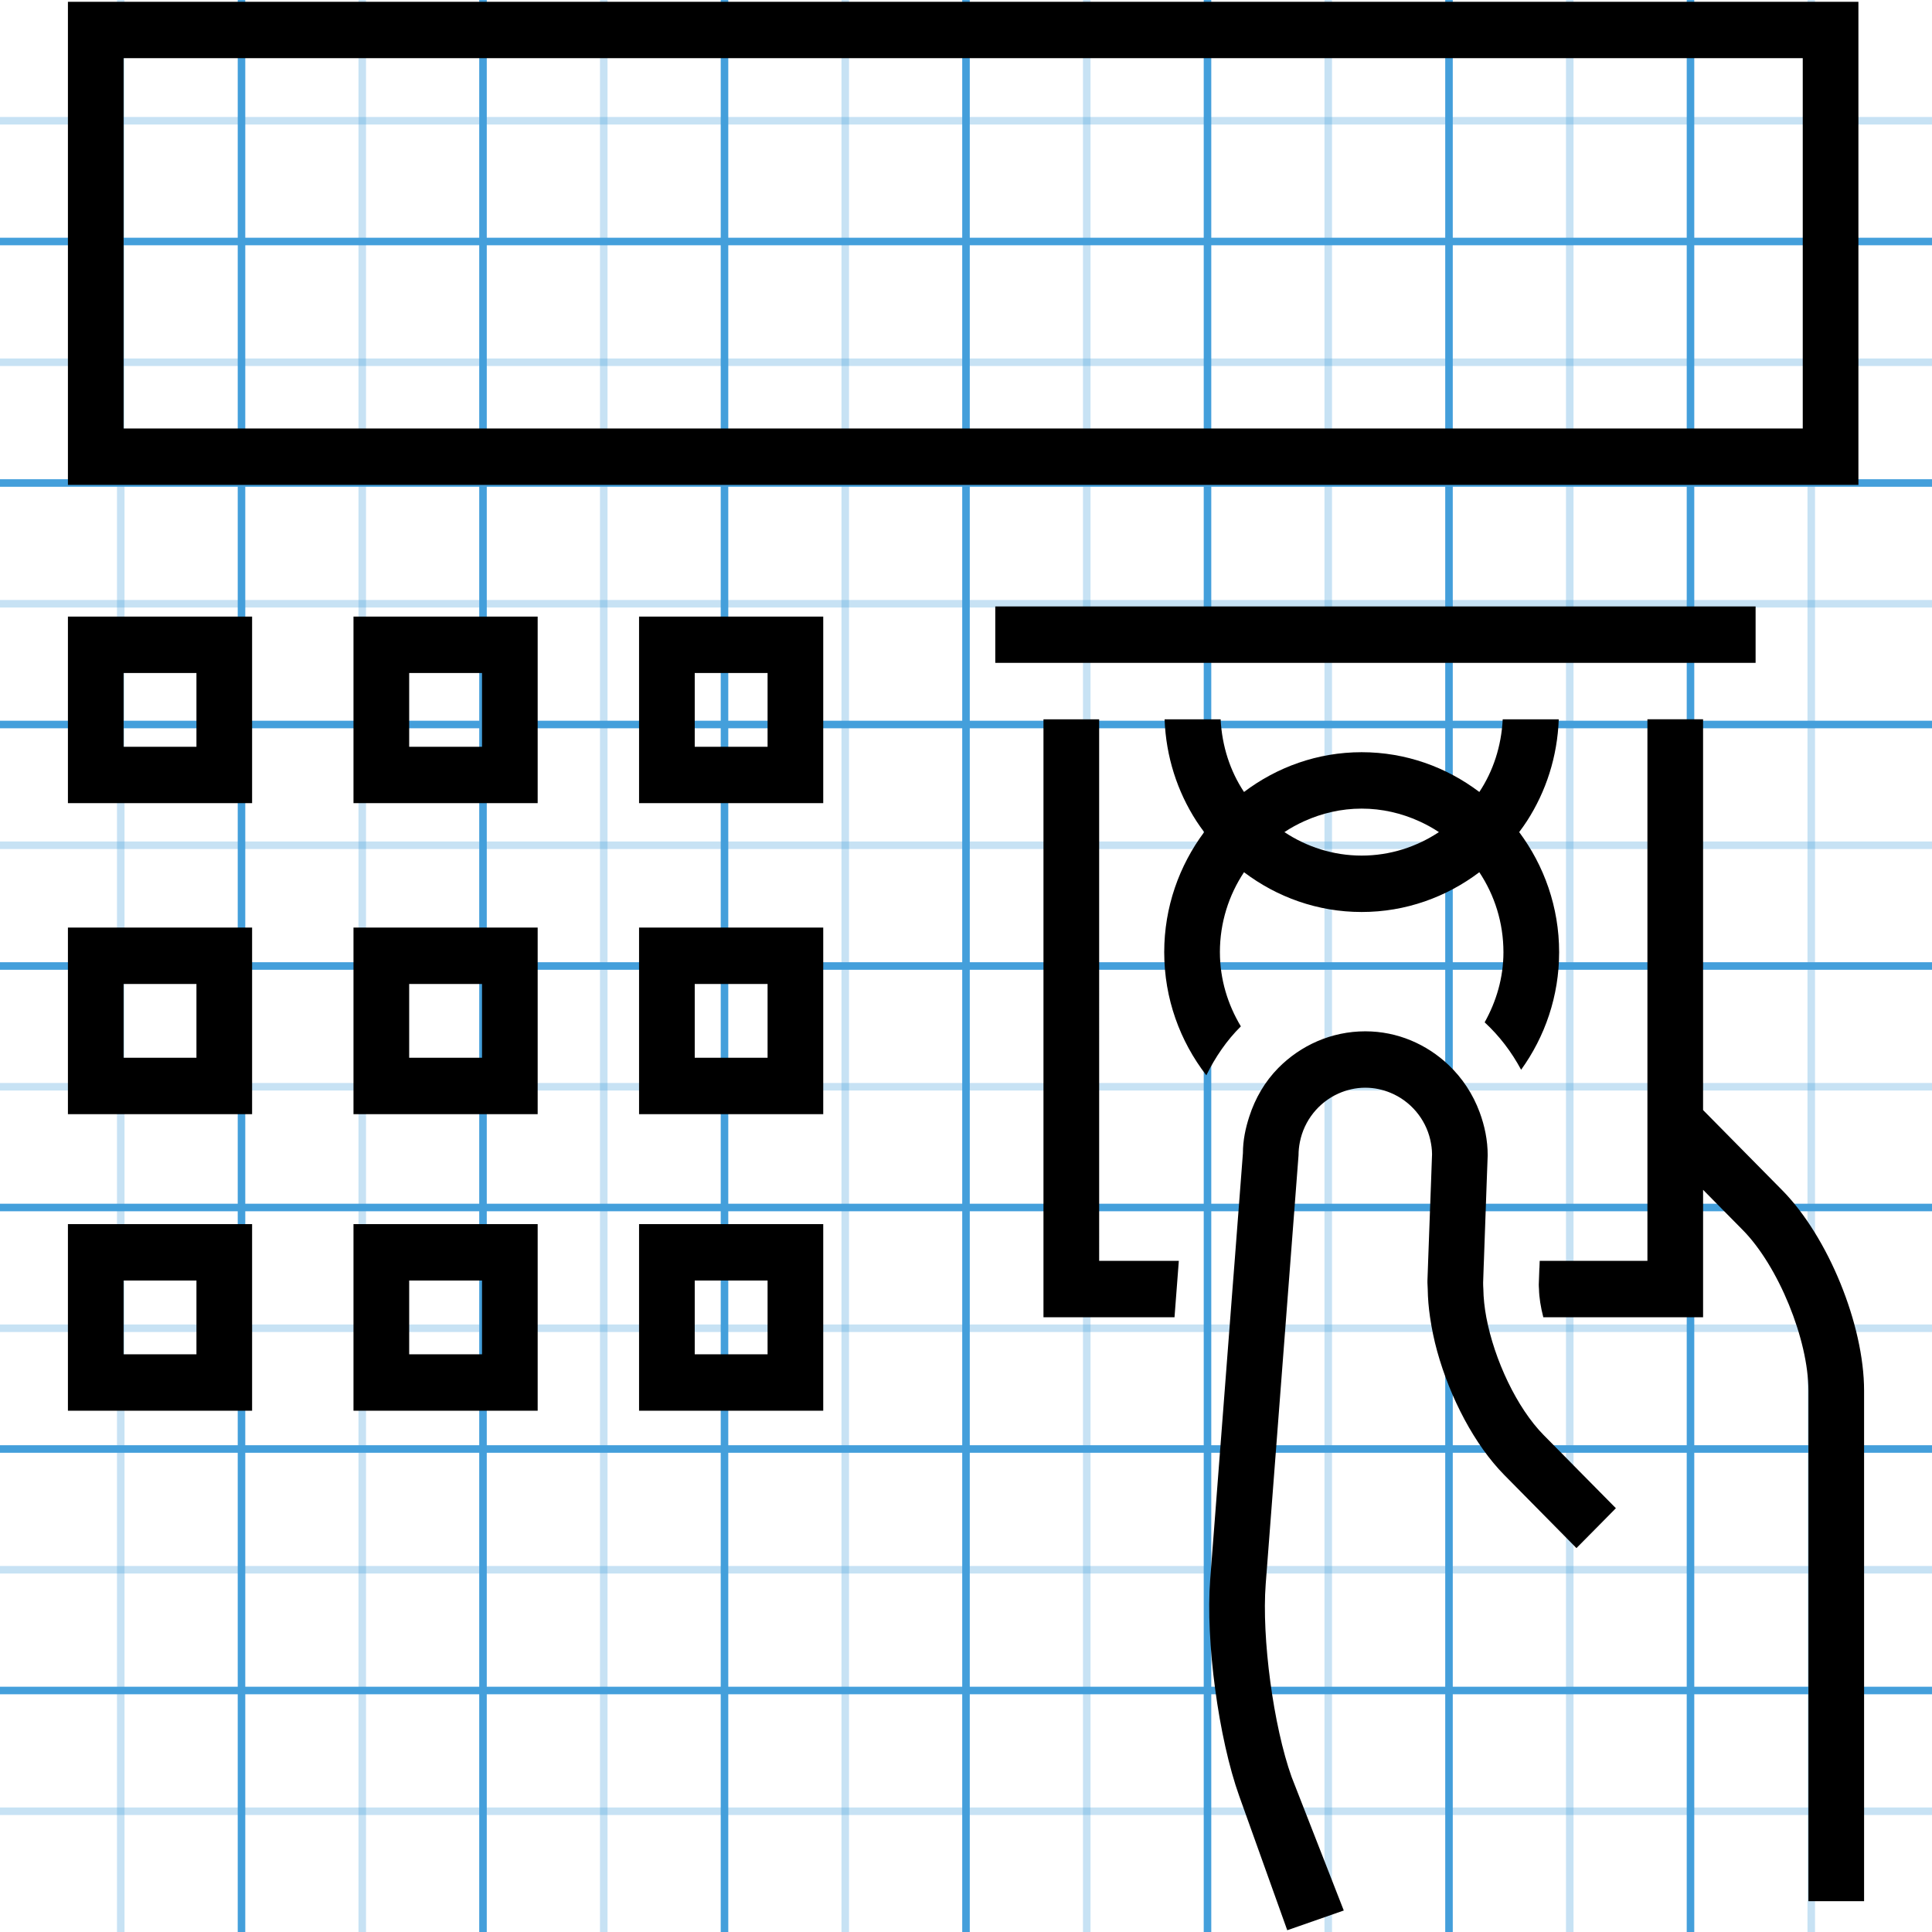 <!-- Generated by IcoMoon.io -->
<svg version="1.1" xmlns="http://www.w3.org/2000/svg" width="256" height="256" viewBox="0 0 256 256">
<title></title>
<g id="icomoon-ignore">
    <line stroke-width="1" x1="16" y1="0" x2="16" y2="256" stroke="#449FDB" opacity="0.3"></line>
    <line stroke-width="1" x1="32" y1="0" x2="32" y2="256" stroke="#449FDB" opacity="1"></line>
    <line stroke-width="1" x1="48" y1="0" x2="48" y2="256" stroke="#449FDB" opacity="0.3"></line>
    <line stroke-width="1" x1="64" y1="0" x2="64" y2="256" stroke="#449FDB" opacity="1"></line>
    <line stroke-width="1" x1="80" y1="0" x2="80" y2="256" stroke="#449FDB" opacity="0.3"></line>
    <line stroke-width="1" x1="96" y1="0" x2="96" y2="256" stroke="#449FDB" opacity="1"></line>
    <line stroke-width="1" x1="112" y1="0" x2="112" y2="256" stroke="#449FDB" opacity="0.3"></line>
    <line stroke-width="1" x1="128" y1="0" x2="128" y2="256" stroke="#449FDB" opacity="1"></line>
    <line stroke-width="1" x1="144" y1="0" x2="144" y2="256" stroke="#449FDB" opacity="0.3"></line>
    <line stroke-width="1" x1="160" y1="0" x2="160" y2="256" stroke="#449FDB" opacity="1"></line>
    <line stroke-width="1" x1="176" y1="0" x2="176" y2="256" stroke="#449FDB" opacity="0.3"></line>
    <line stroke-width="1" x1="192" y1="0" x2="192" y2="256" stroke="#449FDB" opacity="1"></line>
    <line stroke-width="1" x1="208" y1="0" x2="208" y2="256" stroke="#449FDB" opacity="0.3"></line>
    <line stroke-width="1" x1="224" y1="0" x2="224" y2="256" stroke="#449FDB" opacity="1"></line>
    <line stroke-width="1" x1="240" y1="0" x2="240" y2="256" stroke="#449FDB" opacity="0.3"></line>
    <line stroke-width="1" x1="0" y1="16" x2="256" y2="16" stroke="#449FDB" opacity="0.3"></line>
    <line stroke-width="1" x1="0" y1="32" x2="256" y2="32" stroke="#449FDB" opacity="1"></line>
    <line stroke-width="1" x1="0" y1="48" x2="256" y2="48" stroke="#449FDB" opacity="0.3"></line>
    <line stroke-width="1" x1="0" y1="64" x2="256" y2="64" stroke="#449FDB" opacity="1"></line>
    <line stroke-width="1" x1="0" y1="80" x2="256" y2="80" stroke="#449FDB" opacity="0.3"></line>
    <line stroke-width="1" x1="0" y1="96" x2="256" y2="96" stroke="#449FDB" opacity="1"></line>
    <line stroke-width="1" x1="0" y1="112" x2="256" y2="112" stroke="#449FDB" opacity="0.3"></line>
    <line stroke-width="1" x1="0" y1="128" x2="256" y2="128" stroke="#449FDB" opacity="1"></line>
    <line stroke-width="1" x1="0" y1="144" x2="256" y2="144" stroke="#449FDB" opacity="0.3"></line>
    <line stroke-width="1" x1="0" y1="160" x2="256" y2="160" stroke="#449FDB" opacity="1"></line>
    <line stroke-width="1" x1="0" y1="176" x2="256" y2="176" stroke="#449FDB" opacity="0.3"></line>
    <line stroke-width="1" x1="0" y1="192" x2="256" y2="192" stroke="#449FDB" opacity="1"></line>
    <line stroke-width="1" x1="0" y1="208" x2="256" y2="208" stroke="#449FDB" opacity="0.3"></line>
    <line stroke-width="1" x1="0" y1="224" x2="256" y2="224" stroke="#449FDB" opacity="1"></line>
    <line stroke-width="1" x1="0" y1="240" x2="256" y2="240" stroke="#449FDB" opacity="0.3"></line>
</g>
<path d="M236.139 157.699l-10.473-10.611v-51.781h-7.374v71.763h-14.273l-0.037 0.963h-0.009l-0.078 2.196c-0.009 0.178 0.023 0.388 0.028 0.579 0.023 1.117 0.226 2.387 0.572 3.733h21.172v-16.885l5.257 5.326c4.718 4.78 8.702 14.525 8.702 21.286v67.647h7.374v-67.647c0-8.732-4.768-20.403-10.861-26.57v0zM145.643 123.52v-28.209h-7.378v79.233h17.363l0.286-3.737 0.286-3.738h-10.556zM180.425 107.146c2.707 0 5.267 0.607 7.595 1.659 0.922 0.416 1.803 0.897 2.643 1.453-2.952 1.953-6.461 3.112-10.238 3.112s-7.286-1.159-10.233-3.112c0.835-0.556 1.715-1.037 2.638-1.453 2.329-1.051 4.888-1.659 7.595-1.659zM161.642 126.175c0-3.92 1.18-7.569 3.196-10.601 4.358 3.294 9.744 5.27 15.588 5.27 5.848 0 11.23-1.976 15.592-5.27 2.016 3.032 3.196 6.681 3.196 10.601 0 3.387-0.95 6.527-2.49 9.288 1.951 1.799 3.565 3.92 4.833 6.284 3.155-4.378 5.036-9.75 5.036-15.572 0-5.975-1.988-11.479-5.294-15.918 0.355-0.477 0.701-0.953 1.024-1.453 2.527-3.911 4.040-8.526 4.22-13.493h-7.425c-0.18 3.546-1.255 6.854-3.099 9.629-4.363-3.294-9.744-5.27-15.592-5.27-5.843 0-11.23 1.976-15.588 5.27-1.845-2.775-2.919-6.083-3.099-9.629h-7.425c0.18 4.966 1.692 9.582 4.22 13.493 0.323 0.5 0.668 0.977 1.024 1.453-3.306 4.439-5.294 9.942-5.294 15.918 0 6.153 2.098 11.806 5.58 16.31 1.185-2.406 2.693-4.625 4.575-6.485-1.725-2.878-2.776-6.219-2.776-9.826zM208.006 193.661l-3.468-3.513c-3.551-3.602-6.535-9.975-7.595-15.605-0.244-1.304-0.374-2.556-0.392-3.738-0.005-0.276-0.042-0.579-0.028-0.845l0.074-2.196 0.028-0.691 0.069-1.967 0.3-8.419 0.133-3.602c0-2.009-0.406-3.92-1.065-5.704-0.89-2.411-2.301-4.546-4.127-6.274-2.896-2.738-6.756-4.452-11.026-4.452-4.506 0-8.578 1.874-11.52 4.85-1.775 1.794-3.067 4.013-3.851 6.443-0.503 1.547-0.844 3.159-0.844 4.85l-1.093 14.278-0.291 3.733-0.286 3.738-2.666 34.751c-0.627 8.148 1.102 21.034 3.855 28.715l6.355 17.754 7.489-2.616-6.908-17.684c-2.412-6.732-3.984-18.45-3.436-25.584l2.707-35.335 0.286-3.738 0.286-3.733 1.070-13.988c0-0.598 0.065-1.182 0.175-1.748 0.567-2.892 2.513-5.275 5.11-6.443 1.093-0.486 2.292-0.771 3.56-0.771 1.19 0 2.325 0.248 3.362 0.682 2.619 1.089 4.598 3.406 5.244 6.195 0.143 0.631 0.24 1.28 0.24 1.948l-0.125 3.471-0.392 10.653-0.014 0.421-0.078 2.191c-0.014 0.36 0.032 0.752 0.037 1.121 0.014 1.205 0.12 2.453 0.309 3.738 0.217 1.481 0.526 2.99 0.946 4.513 1.711 6.167 4.953 12.395 8.887 16.38l9.565 9.69 2.615-2.64 2.61-2.644-6.106-6.181zM131.879 87.834h100.747v-7.475h-100.747zM16.378 56.779v-49.071h222.496v49.071h-222.496zM9 64.254h237.249v-64.017h-237.249v64.017zM16.378 98.954v-9.778h9.652v9.778h-9.652zM9 106.424h24.405v-24.725h-24.405v24.725zM54.218 98.954v-9.778h9.652v9.778h-9.652zM46.839 106.424h24.405v-24.725h-24.405v24.725zM92.056 98.954v-9.778h9.652v9.778h-9.652zM84.678 106.424h24.405v-24.725h-24.405v24.725zM16.378 140.161v-9.779h9.652v9.779h-9.652zM9 147.632h24.405v-24.725h-24.405v24.725zM54.218 140.161v-9.779h9.652v9.779h-9.652zM46.839 147.632h24.405v-24.725h-24.405v24.725zM92.056 140.161v-9.779h9.652v9.779h-9.652zM84.678 147.632h24.405v-24.725h-24.405v24.725zM16.378 179.454v-9.779h9.652v9.779h-9.652zM9 186.929h24.405v-24.725h-24.405v24.725zM54.218 179.454v-9.779h9.652v9.779h-9.652zM46.839 186.929h24.405v-24.725h-24.405v24.725zM92.056 179.454v-9.779h9.652v9.779h-9.652zM84.678 186.929h24.405v-24.725h-24.405v24.725z"></path>
</svg>
